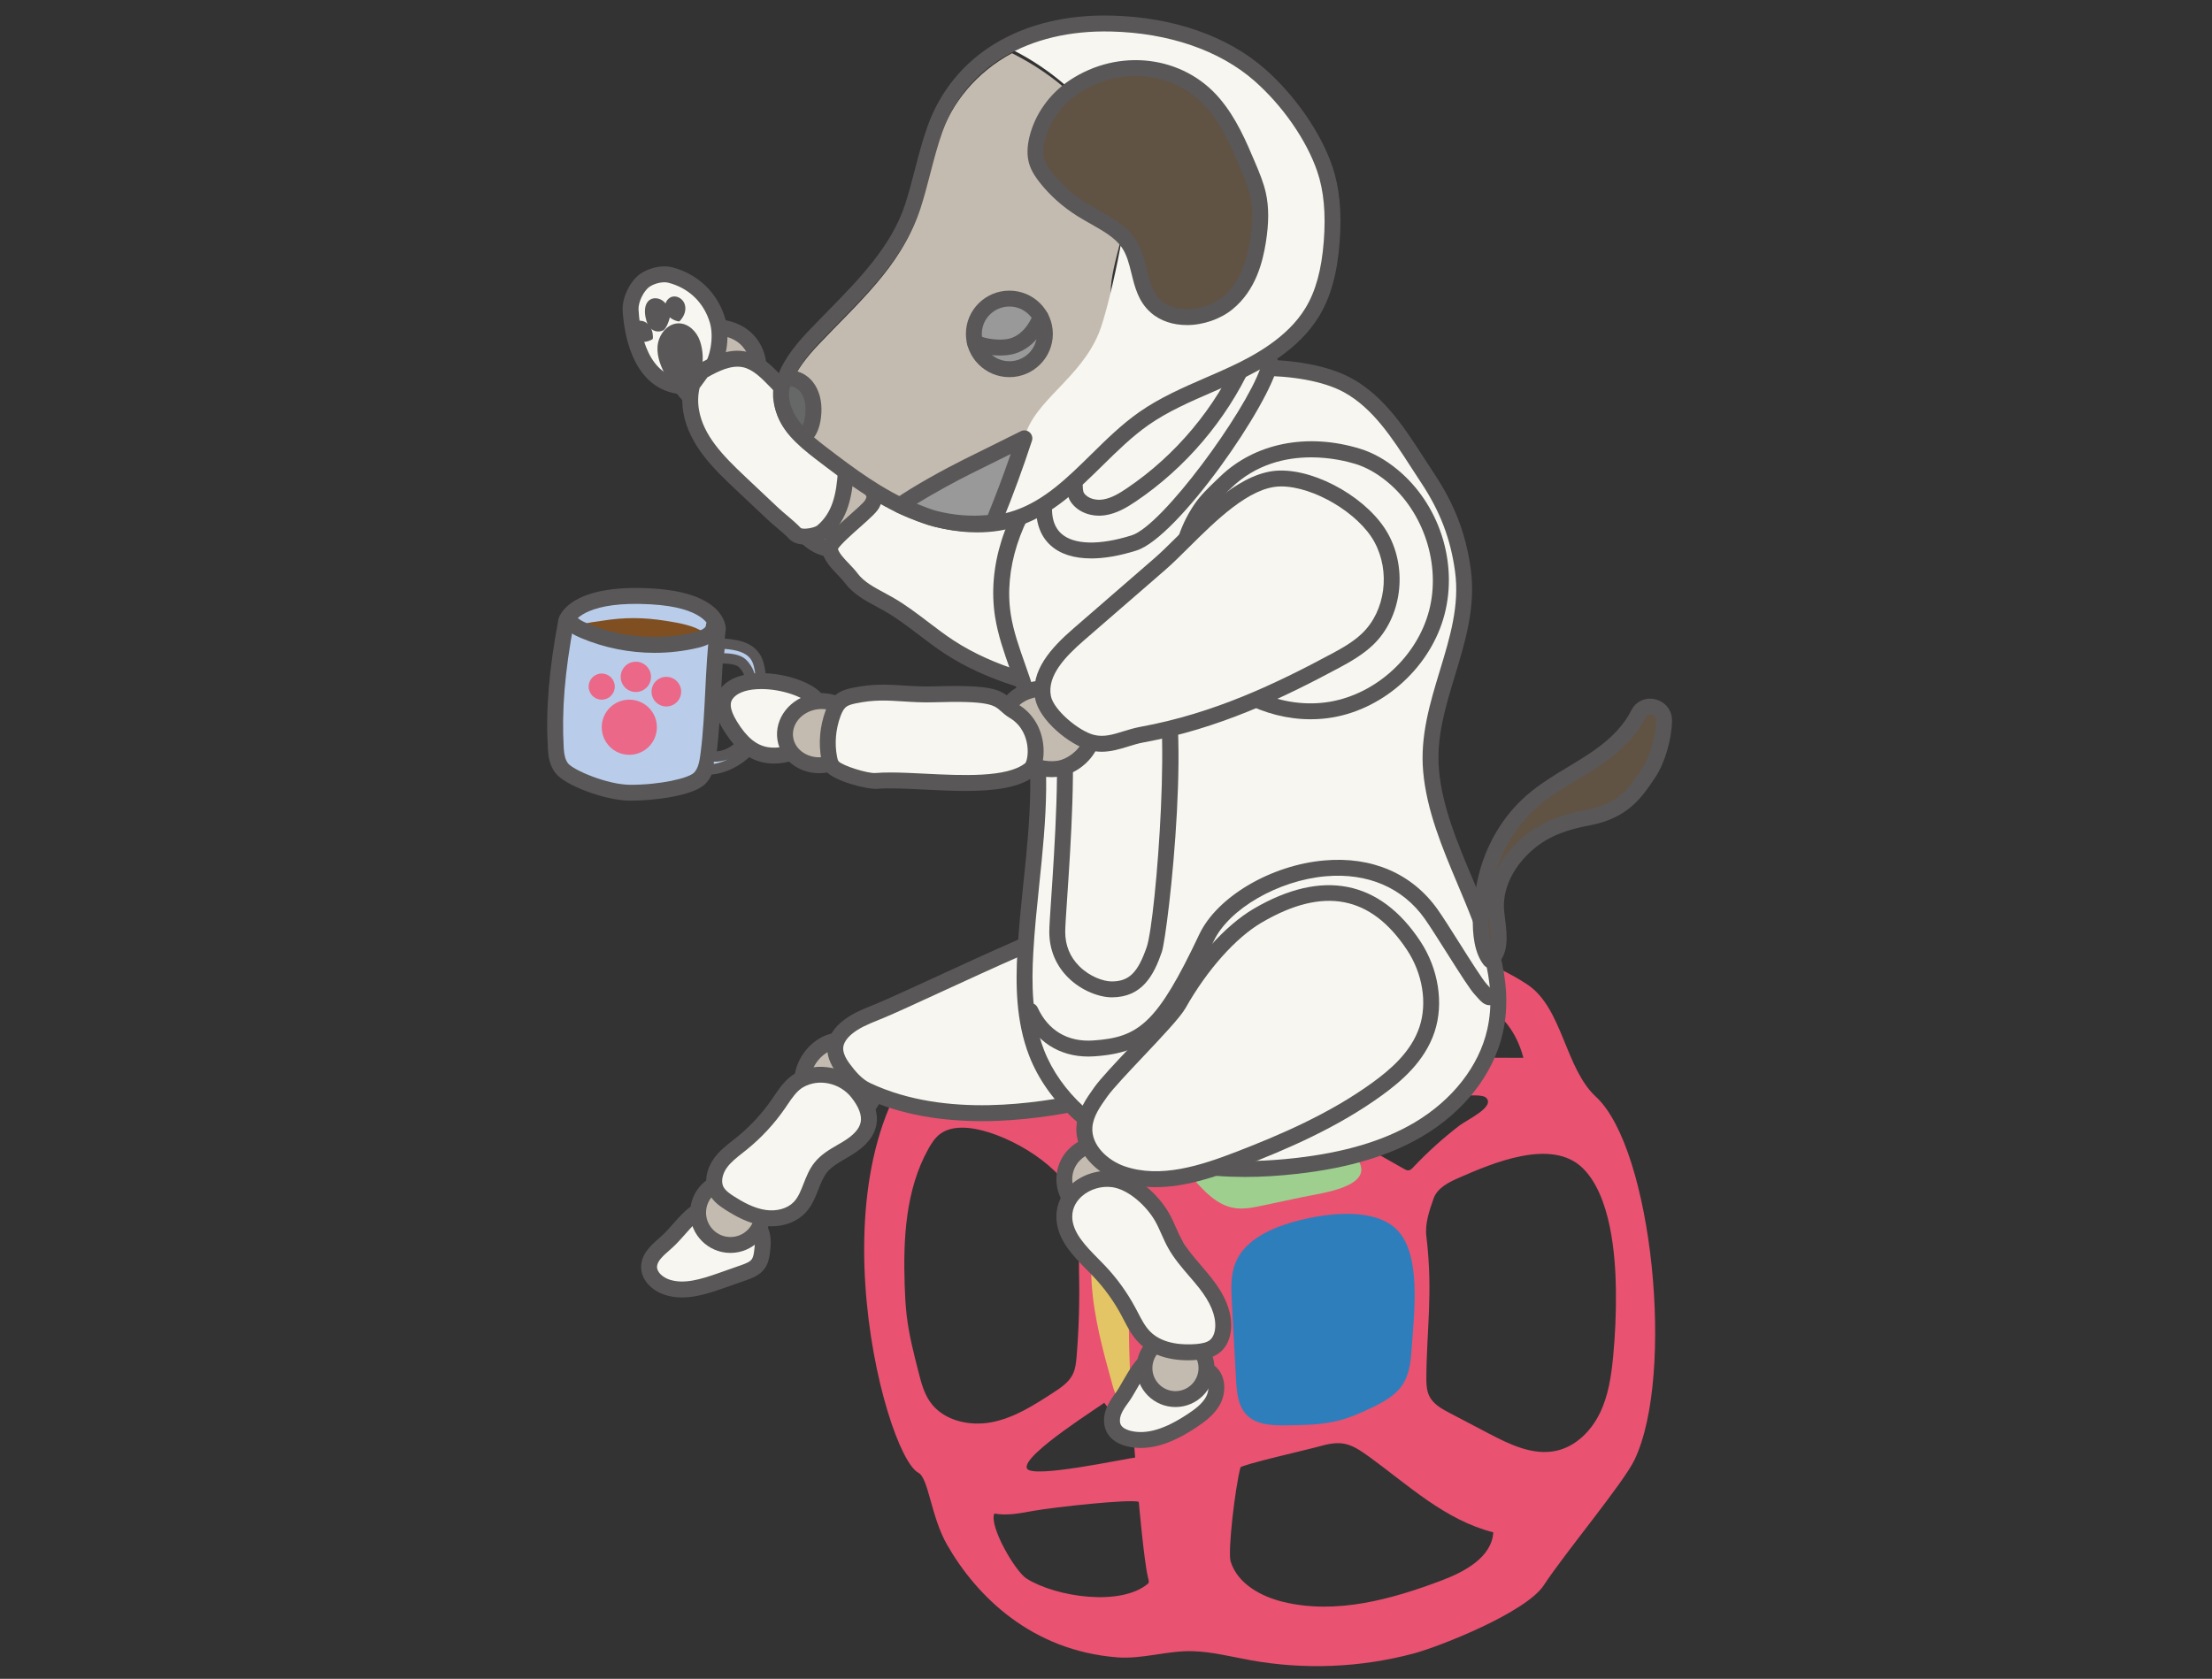 <svg width="137" height="104" fill="none" xmlns="http://www.w3.org/2000/svg"><rect width="100%" height="100%" fill="#333333" stroke="none"/><path d="M80.297 59.413C81.644 59.692 86.016 58.417 87.252 58.539C89.85 58.795 92.434 59.547 94.606 60.995C96.778 62.443 96.925 66.172 98.844 67.942C102.346 71.172 103.748 85.166 101.236 90.429C100.546 91.873 96.945 96.171 95.615 98.203C94.518 99.878 89.206 101.993 87.518 102.44C84.245 103.308 80.78 103.447 77.446 102.846C76.252 102.63 75.067 102.32 73.855 102.287C72.296 102.246 70.751 102.791 69.197 102.669C63.911 102.255 60.499 98.913 58.655 95.692C57.657 93.947 57.512 91.566 56.883 91.237C54.683 90.085 49.652 70.541 58.863 63.58C59.668 62.972 60.264 62.122 61.073 61.519C64.051 59.297 67.913 58.657 71.624 58.471C74.696 58.317 77.329 58.8 80.297 59.414V59.413ZM59.987 69.876C59.385 69.818 58.737 69.874 58.248 70.23C57.925 70.463 57.701 70.806 57.507 71.154C56.085 73.692 55.935 76.736 56.032 79.645C56.053 80.269 56.084 80.894 56.158 81.513C56.299 82.695 56.594 83.852 56.89 85.005C57.053 85.641 57.223 86.293 57.597 86.832C58.408 88 60.026 88.373 61.423 88.103C62.819 87.833 64.05 87.041 65.243 86.265C65.701 85.967 66.18 85.647 66.429 85.16C66.61 84.806 66.65 84.4 66.682 84.005C66.821 82.293 66.871 80.575 66.83 78.859C66.797 77.437 67.004 75.33 66.407 74.01C65.493 71.989 62.106 70.08 59.988 69.876H59.987ZM69.802 60.51C66.819 60.986 64.024 62.431 61.78 64.456C64.743 65.751 67.599 67.291 70.311 69.054C71.425 69.779 72.664 70.576 73.975 70.359C75.039 70.182 75.912 69.359 76.979 69.197C77.446 69.126 77.953 69.181 78.361 68.943C78.987 68.579 79.081 67.729 79.103 67.005C79.168 64.975 79.558 62.739 77.574 61.603C75.335 60.321 72.295 60.111 69.802 60.509V60.51ZM87.475 61.097C86.8 61.061 86.107 61.075 85.473 61.307C84.838 61.54 84.265 62.024 84.077 62.674C83.983 63 83.989 63.346 83.996 63.685C84.014 64.591 84.032 65.496 84.05 66.402C84.028 65.305 93.442 65.557 94.352 65.529C93.464 62.172 90.617 61.262 87.475 61.097ZM90.38 69.734C90.878 69.351 92.683 68.54 92.012 67.978C91.41 67.476 84.573 68.629 84.317 69.329C84.144 69.805 83.981 70.373 84.278 70.783C84.408 70.962 84.607 71.077 84.8 71.187C85.522 71.596 86.244 72.005 86.965 72.414C87.05 72.463 87.144 72.513 87.242 72.502C87.354 72.49 87.442 72.403 87.519 72.32C88.402 71.384 89.36 70.518 90.38 69.734ZM90.368 72.957C89.727 73.237 89.022 73.584 88.79 74.244C88.53 74.981 88.247 75.8 88.341 76.576C88.768 80.093 88.349 82.409 88.341 85.442C88.34 85.812 88.37 86.194 88.543 86.521C88.795 86.999 89.302 87.278 89.78 87.529C90.584 87.951 91.388 88.373 92.193 88.795C93.507 89.484 94.965 90.195 96.412 89.867C97.599 89.598 98.544 88.648 99.08 87.556C99.616 86.464 99.796 85.234 99.911 84.023C100.04 82.677 100.097 81.323 100.082 79.97C100.059 77.737 99.762 74.073 98.031 72.368C96.099 70.466 92.395 72.072 90.368 72.957H90.368ZM70.495 90.262C70.348 89.635 70.76 88.863 70.327 88.385C70.172 88.213 69.942 88.133 69.731 88.037C69.191 87.788 68.721 87.388 68.39 86.893C68.424 86.943 63.234 90.152 63.602 90.963C63.903 91.625 69.587 90.368 70.495 90.263V90.262ZM63.989 93.597C63.193 93.741 62.379 93.907 61.583 93.761C61.248 94.543 62.882 97.354 63.584 97.792C65.418 98.939 69.429 99.527 71.1 98.102C71.204 98.013 71.124 97.833 71.094 97.699C70.837 96.56 70.531 93.035 70.531 93.035C70.008 92.852 65.322 93.357 63.989 93.597ZM76.826 90.908C76.491 92.196 76.031 96.123 76.221 96.733C76.648 98.112 78.104 98.906 79.508 99.242C82.763 100.02 86.173 99.085 89.302 97.9C90.742 97.355 92.385 96.462 92.489 94.926C89.486 94.158 87.224 92.002 84.784 90.231C83.594 89.367 83.062 89.206 81.649 89.619C81.192 89.752 76.871 90.738 76.826 90.908Z" fill="#E95271"/><path d="M79.831 75.776C78.462 76.197 77.03 76.926 76.506 78.259C76.212 79.009 76.251 79.842 76.294 80.646C76.381 82.252 76.468 83.859 76.555 85.465C76.597 86.246 76.671 87.102 77.221 87.659C77.83 88.277 78.8 88.306 79.668 88.296C80.782 88.283 81.911 88.268 82.988 87.981C83.672 87.798 84.323 87.509 84.962 87.201C85.684 86.852 86.426 86.451 86.867 85.78C87.317 85.095 87.385 84.237 87.44 83.419C87.57 81.462 88.08 77.657 86.463 76.125C84.919 74.665 81.61 75.227 79.831 75.775L79.831 75.776Z" fill="#2E7EBC"/><path d="M68.745 74.471C68.58 74.465 68.406 74.468 68.266 74.554C68.069 74.677 67.998 74.924 67.948 75.152C67.633 76.569 67.52 78.03 67.611 79.479C67.746 81.624 68.323 83.714 68.898 85.786C68.978 86.075 69.063 86.372 69.248 86.609C69.427 86.838 69.686 86.989 69.946 87.121C70.891 87.6 71.932 87.887 72.988 87.959C73.135 87.97 73.288 87.974 73.424 87.918C73.702 87.803 73.82 87.48 73.899 87.19C75.121 82.735 75.246 74.725 68.745 74.471Z" fill="#E4C566"/><path d="M78.893 69.79C77.819 69.875 76.808 70.309 75.82 70.737C75.338 70.946 74.856 71.154 74.374 71.364C73.969 71.539 73.5 71.805 73.49 72.246C73.483 72.534 73.684 72.781 73.875 72.997C74.582 73.8 75.372 74.651 76.425 74.83C77.009 74.929 77.605 74.806 78.185 74.684C79.011 74.508 79.838 74.333 80.665 74.158C81.84 73.909 85.163 73.523 84.11 71.852C83.24 70.47 80.394 69.672 78.893 69.791V69.79Z" fill="#9ECF8F"/><path d="M69.929 77.937C69.819 82.973 70.03 88.016 70.558 93.025C70.773 95.057 71.118 97.248 72.576 98.68C72.809 98.909 73.105 99.126 73.43 99.089C74.142 99.008 74.166 97.986 73.997 97.289C71.924 88.722 72.132 79.614 74.597 71.151C73.054 70.671 70.925 69.953 70.349 71.894C69.819 73.679 69.969 76.095 69.928 77.936L69.929 77.937Z" fill="#E95271"/><path d="M40.353 36.944C35.613 36.669 35.076 38.42 35.076 38.42C34.486 41.578 34.287 43.948 34.424 46.38C34.447 46.805 34.528 47.248 34.788 47.586C35.237 48.169 37.548 49.104 39.026 49.108C40.763 49.113 42.822 48.745 43.346 48.203C43.729 47.807 43.817 47.22 43.886 46.673C44.203 44.174 44.145 41.458 44.462 38.959C44.462 38.959 44.462 37.182 40.353 36.944H40.353Z" fill="#B9CCE9"/><path d="M39.056 49.6H39.023C37.505 49.596 34.998 48.667 34.398 47.886C34.027 47.406 33.955 46.812 33.932 46.407C33.794 43.956 33.991 41.54 34.592 38.329C34.672 38.059 35.401 36.161 40.38 36.452C44.825 36.709 44.953 38.73 44.953 38.959C44.793 40.251 44.728 41.567 44.665 42.838C44.601 44.13 44.535 45.466 44.374 46.735C44.306 47.275 44.212 48.015 43.699 48.545C42.953 49.316 40.47 49.6 39.056 49.6ZM35.55 38.564C34.973 41.666 34.783 43.998 34.915 46.352C34.939 46.788 35.023 47.085 35.178 47.286C35.498 47.702 37.616 48.612 39.026 48.616C40.863 48.625 42.648 48.215 42.99 47.861C43.254 47.589 43.331 47.135 43.396 46.612C43.553 45.38 43.618 44.063 43.681 42.791C43.744 41.519 43.81 40.206 43.965 38.955C43.93 38.778 43.571 37.625 40.324 37.437C36.424 37.209 35.641 38.397 35.55 38.565V38.564Z" fill="#595757"/><path d="M41.254 38.463C42.089 38.594 42.952 38.737 43.656 39.205C43.726 39.252 43.803 39.317 43.797 39.401C43.79 39.512 43.655 39.56 43.545 39.58C42.187 39.822 40.8 39.907 39.422 39.837C38.583 39.794 37.274 39.634 36.516 39.203C35.47 38.609 36.503 38.581 37.269 38.458C38.69 38.231 39.849 38.24 41.254 38.462V38.463Z" fill="#7F4F21"/><path d="M38.976 46.758C39.919 46.758 40.683 45.994 40.683 45.05C40.683 44.107 39.919 43.343 38.976 43.343C38.032 43.343 37.268 44.107 37.268 45.05C37.268 45.994 38.032 46.758 38.976 46.758Z" fill="#EB6888"/><path d="M37.268 43.343C37.715 43.343 38.077 42.98 38.077 42.533C38.077 42.086 37.715 41.724 37.268 41.724C36.821 41.724 36.458 42.086 36.458 42.533C36.458 42.98 36.821 43.343 37.268 43.343Z" fill="#EB6888"/><path d="M39.38 42.868C39.899 42.868 40.319 42.449 40.319 41.93C40.319 41.412 39.899 40.992 39.38 40.992C38.862 40.992 38.443 41.412 38.443 41.93C38.443 42.449 38.862 42.868 39.38 42.868Z" fill="#EB6888"/><path d="M41.27 43.764C41.776 43.764 42.187 43.354 42.187 42.847C42.187 42.341 41.776 41.93 41.27 41.93C40.763 41.93 40.353 42.341 40.353 42.847C40.353 43.354 40.763 43.764 41.27 43.764Z" fill="#EB6888"/><path d="M43.89 47.668C45.127 47.668 46.671 46.609 47.046 45.43C47.421 44.251 47.276 42.977 47.101 41.753C47.048 41.38 46.987 40.993 46.779 40.679C46.332 40.006 45.403 39.9 44.596 39.861L44.497 40.793C44.497 40.793 45.579 40.716 45.966 41.077C46.353 41.438 46.538 41.98 46.544 42.51C46.55 42.952 46.437 44.778 46.336 45.239C46.105 46.292 44.948 47.046 43.892 46.834V47.668L43.89 47.668Z" fill="#B9CCE9"/><path d="M43.891 47.987C43.806 47.987 43.725 47.954 43.665 47.894C43.605 47.834 43.572 47.752 43.572 47.668V46.834C43.572 46.738 43.614 46.647 43.689 46.587C43.762 46.526 43.859 46.501 43.955 46.52C44.845 46.701 45.83 46.056 46.024 45.171C46.117 44.749 46.23 42.946 46.225 42.514C46.218 42.028 46.045 41.589 45.747 41.311C45.553 41.129 44.899 41.085 44.52 41.111C44.424 41.119 44.333 41.083 44.267 41.015C44.202 40.947 44.169 40.853 44.18 40.759L44.279 39.827C44.297 39.659 44.449 39.532 44.611 39.542C45.575 39.588 46.537 39.737 47.045 40.502C47.301 40.887 47.365 41.342 47.417 41.707C47.605 43.018 47.742 44.297 47.351 45.526C46.942 46.813 45.292 47.986 43.89 47.986L43.891 47.987ZM44.21 47.189V47.323C44.493 47.28 44.786 47.182 45.069 47.044C44.795 47.144 44.501 47.197 44.21 47.188V47.189ZM46.848 42.256C46.857 42.338 46.862 42.422 46.862 42.507C46.867 42.928 46.757 44.806 46.647 45.308C46.585 45.592 46.466 45.855 46.306 46.09C46.507 45.85 46.66 45.592 46.742 45.333C47.048 44.37 46.986 43.329 46.847 42.255L46.848 42.256ZM44.852 40.466C45.257 40.474 45.86 40.542 46.183 40.845C46.523 41.163 46.749 41.616 46.83 42.123C46.816 42.015 46.801 41.907 46.785 41.798C46.73 41.414 46.676 41.1 46.513 40.856C46.206 40.394 45.569 40.253 44.881 40.199L44.852 40.467V40.466Z" fill="#595757"/><path d="M40.546 40.442C38.977 40.442 37.408 40.128 35.96 39.513C35.559 39.342 35.151 39.129 34.885 38.734C34.733 38.508 34.792 38.202 35.018 38.05C35.243 37.898 35.549 37.958 35.702 38.184C35.825 38.367 36.084 38.495 36.346 38.607C38.444 39.499 40.821 39.698 43.038 39.163C43.423 39.07 43.716 38.895 43.719 38.757C43.725 38.486 43.96 38.259 44.221 38.274C44.493 38.279 44.709 38.504 44.704 38.776C44.692 39.413 44.169 39.903 43.269 40.12C42.377 40.335 41.461 40.442 40.547 40.442H40.546Z" fill="#595757"/><path d="M44.443 25.205C45.487 25.25 46.519 24.545 46.857 23.557C47.195 22.568 46.81 21.379 45.956 20.775C44.809 19.965 42.493 19.969 42.019 21.752C41.516 23.642 42.651 25.128 44.443 25.205Z" fill="#C4BBB0"/><path d="M44.54 25.7C44.5 25.7 44.461 25.7 44.422 25.698C43.402 25.654 42.538 25.217 41.987 24.468C41.418 23.695 41.261 22.686 41.543 21.625C41.755 20.829 42.303 20.234 43.088 19.95C44.083 19.59 45.379 19.765 46.241 20.374C47.28 21.108 47.735 22.513 47.324 23.717C46.925 24.882 45.768 25.7 44.541 25.7H44.54ZM44.464 24.714C45.287 24.751 46.122 24.184 46.39 23.398C46.658 22.612 46.35 21.658 45.672 21.178C45.077 20.757 44.11 20.628 43.423 20.877C42.937 21.053 42.624 21.39 42.494 21.879C42.291 22.645 42.392 23.358 42.78 23.885C43.15 24.389 43.748 24.683 44.464 24.714H44.464Z" fill="#595757"/><path d="M39.056 19.187C39.026 18.571 39.444 17.703 39.954 17.356C40.374 17.071 41.024 16.912 41.516 17.038C42.952 17.406 44.033 18.451 44.446 19.874C44.875 21.357 44.181 24.246 42.014 23.908C39.82 23.567 39.145 21 39.056 19.187H39.056Z" fill="#F7F6F0"/><path d="M42.358 24.429C42.221 24.429 42.081 24.417 41.938 24.395C39.021 23.941 38.618 20.313 38.564 19.211C38.525 18.421 39.034 17.385 39.677 16.949C40.151 16.627 40.943 16.381 41.638 16.561C43.234 16.97 44.46 18.157 44.918 19.737C45.236 20.836 45.026 22.586 44.124 23.61C43.649 24.15 43.044 24.428 42.358 24.428L42.358 24.429ZM41.149 17.487C40.848 17.487 40.484 17.592 40.23 17.764C39.87 18.008 39.526 18.715 39.547 19.163C39.592 20.076 39.907 23.082 42.089 23.422C42.613 23.503 43.039 23.353 43.385 22.959C44.034 22.223 44.212 20.84 43.972 20.011C43.607 18.751 42.667 17.841 41.394 17.514C41.32 17.496 41.237 17.486 41.149 17.486V17.487Z" fill="#595757"/><path d="M41.923 23.902C41.823 23.89 41.723 23.869 41.636 23.819C41.488 23.736 41.397 23.582 41.315 23.433C40.975 22.82 40.672 22.145 40.726 21.447C40.781 20.748 41.318 20.042 42.018 20.031C42.627 20.021 43.145 20.532 43.346 21.108C43.744 22.254 43.559 24.104 41.923 23.902Z" fill="#595757"/><path d="M41.094 20.452C40.888 20.567 40.62 20.561 40.419 20.436C40.152 20.271 40.037 19.945 39.979 19.637C39.906 19.256 39.925 18.79 40.247 18.574C40.511 18.396 40.891 18.476 41.123 18.694C41.355 18.912 41.46 19.235 41.496 19.551C41.511 19.677 41.299 20.336 41.093 20.452H41.094Z" fill="#595757"/><path d="M40.405 21.018C40.087 21.206 39.666 21.255 39.35 21.063C39.034 20.87 38.89 20.404 39.109 20.106C39.296 19.85 39.69 19.799 39.968 19.953C40.245 20.107 40.407 20.425 40.43 20.742C40.43 20.742 40.462 20.984 40.406 21.018H40.405Z" fill="#595757"/><path d="M42.038 19.913C41.674 19.848 41.322 19.612 41.207 19.261C41.093 18.91 41.286 18.462 41.646 18.378C41.955 18.305 42.287 18.522 42.398 18.82C42.509 19.118 42.425 19.464 42.236 19.72C42.236 19.72 42.103 19.924 42.039 19.913L42.038 19.913Z" fill="#595757"/><path d="M51.831 34.071C52.875 34.116 53.907 33.411 54.245 32.423C54.583 31.434 54.198 30.245 53.344 29.641C52.197 28.831 49.881 28.835 49.407 30.618C48.904 32.508 50.039 33.994 51.831 34.071Z" fill="#C4BBB0"/><path d="M51.929 34.566C51.889 34.566 51.849 34.565 51.81 34.563C50.79 34.519 49.925 34.082 49.375 33.333C48.806 32.56 48.649 31.551 48.931 30.491C49.143 29.695 49.691 29.1 50.476 28.816C51.469 28.455 52.766 28.63 53.628 29.239C54.666 29.973 55.121 31.379 54.711 32.581C54.313 33.747 53.155 34.565 51.928 34.565L51.929 34.566ZM51.853 33.579C52.668 33.611 53.511 33.05 53.78 32.263C54.048 31.478 53.739 30.523 53.061 30.044C52.466 29.623 51.501 29.493 50.812 29.742C50.326 29.919 50.014 30.255 49.884 30.744C49.68 31.51 49.781 32.223 50.169 32.751C50.539 33.254 51.137 33.548 51.853 33.579Z" fill="#595757"/><path d="M42.876 23.818C42.73 24.348 42.713 24.912 42.804 25.454C43.105 27.269 44.52 28.665 45.859 29.927C46.531 30.56 47.204 31.194 47.876 31.828C48.3 32.228 48.835 32.618 49.234 33.043C49.592 33.423 50.647 33.174 50.93 32.935C52.075 31.969 52.301 30.616 52.394 29.121C52.418 28.735 52.576 28.732 52.372 28.404C52.198 28.124 51.203 27.18 50.93 26.994C49.762 26.197 49.131 24.734 48.144 23.722C47.555 23.119 46.947 22.448 46.123 22.268C45.207 22.068 44.29 22.531 43.477 22.997L42.876 23.818H42.876Z" fill="#F7F6F0"/><path d="M49.85 33.732C49.479 33.732 49.117 33.638 48.876 33.381C48.659 33.15 48.383 32.917 48.116 32.692C47.917 32.523 47.718 32.356 47.539 32.187L45.521 30.286C44.314 29.149 42.661 27.591 42.319 25.535C42.214 24.907 42.242 24.268 42.402 23.688C42.418 23.631 42.444 23.576 42.479 23.527L43.081 22.707C43.122 22.651 43.173 22.606 43.233 22.571C44.111 22.067 45.14 21.549 46.229 21.787C47.145 21.987 47.805 22.667 48.387 23.267L48.497 23.38C48.92 23.813 49.277 24.317 49.621 24.804C50.116 25.503 50.582 26.162 51.208 26.589C51.501 26.789 52.562 27.778 52.791 28.146C52.998 28.48 52.995 28.698 52.922 28.962C52.904 29.023 52.892 29.071 52.886 29.153C52.798 30.571 52.592 32.178 51.248 33.313C51.012 33.513 50.418 33.733 49.851 33.733L49.85 33.732ZM43.329 24.034C43.227 24.454 43.213 24.916 43.289 25.373C43.556 26.972 44.763 28.22 46.197 29.569L48.214 31.47C48.381 31.626 48.566 31.782 48.752 31.939C49.04 32.182 49.338 32.434 49.594 32.706C49.742 32.819 50.428 32.704 50.613 32.559C51.557 31.762 51.806 30.641 51.903 29.091C51.914 28.906 51.949 28.779 51.973 28.697C51.967 28.686 51.961 28.677 51.954 28.665C51.825 28.458 50.887 27.562 50.653 27.402C49.88 26.875 49.34 26.111 48.817 25.372C48.48 24.896 48.162 24.445 47.791 24.067L47.68 23.953C47.171 23.429 46.645 22.887 46.018 22.75C45.302 22.595 44.51 22.979 43.813 23.374L43.329 24.034Z" fill="#595757"/><path d="M55.626 30.52C54.53 30.57 54.445 30.198 54.034 31.187C53.826 31.688 51.299 33.485 51.393 34.018C51.513 34.694 52.3 35.251 52.713 35.808C53.273 36.566 54.205 36.952 55.032 37.426C56.376 38.195 57.517 39.255 58.813 40.098C61.38 41.771 64.448 42.537 67.48 43.121C68.422 43.303 69.382 43.471 70.34 43.401C73.286 43.187 75.708 40.596 76.129 37.753C76.195 37.303 76.219 36.834 76.064 36.406C75.913 35.99 75.608 35.646 75.291 35.331C73.554 33.605 71.657 32.549 69.188 32.625C66.098 32.72 63.112 31.943 60.098 31.402C58.369 31.091 57.389 30.44 55.626 30.52H55.626Z" fill="#F7F6F0"/><path d="M69.882 43.911C69.046 43.911 68.222 43.767 67.385 43.605C64.365 43.023 61.203 42.245 58.542 40.511C57.973 40.141 57.431 39.727 56.907 39.328C56.197 38.788 55.526 38.278 54.786 37.853C54.625 37.761 54.46 37.673 54.295 37.584C53.575 37.196 52.831 36.796 52.316 36.101C52.201 35.946 52.042 35.779 51.873 35.603C51.471 35.184 51.015 34.707 50.907 34.103C50.814 33.574 51.322 33.062 52.593 31.936C52.976 31.598 53.499 31.134 53.585 30.982C53.954 30.093 54.259 29.957 54.981 30.012C55.139 30.023 55.34 30.038 55.603 30.027C56.8 29.971 57.65 30.228 58.552 30.499C59.054 30.651 59.574 30.806 60.184 30.916C60.83 31.032 61.474 31.158 62.119 31.285C64.418 31.738 66.794 32.211 69.173 32.132C71.55 32.057 73.608 32.964 75.639 34.981C75.991 35.331 76.341 35.726 76.527 36.238C76.731 36.802 76.683 37.382 76.616 37.825C76.146 41.007 73.405 43.672 70.376 43.891C70.212 43.904 70.048 43.909 69.884 43.909L69.882 43.911ZM51.896 34.008C51.986 34.298 52.289 34.615 52.584 34.921C52.766 35.112 52.955 35.309 53.108 35.515C53.491 36.033 54.108 36.364 54.761 36.716C54.934 36.809 55.106 36.901 55.275 36.998C56.072 37.454 56.8 38.009 57.503 38.544C58.014 38.932 58.541 39.335 59.08 39.686C61.598 41.326 64.649 42.074 67.57 42.637C68.504 42.818 69.413 42.975 70.302 42.91C72.889 42.722 75.234 40.425 75.64 37.681C75.712 37.194 75.7 36.853 75.598 36.574C75.478 36.244 75.212 35.949 74.941 35.68C73.091 33.842 71.319 33.043 69.201 33.117C66.716 33.193 64.281 32.715 61.927 32.252C61.288 32.126 60.65 32.001 60.009 31.886C59.342 31.767 58.795 31.602 58.267 31.444C57.412 31.187 56.672 30.962 55.647 31.012C55.334 31.025 55.095 31.009 54.907 30.995C54.814 30.988 54.696 30.979 54.66 30.985C54.678 30.985 54.617 31.064 54.488 31.375C54.363 31.675 53.976 32.026 53.246 32.673C52.824 33.047 52.059 33.725 51.895 34.007L51.896 34.008Z" fill="#595757"/><path d="M49.71 67.332C49.844 68.087 50.372 68.784 51.098 69.027C51.307 69.097 51.526 69.13 51.745 69.158C52.136 69.209 52.543 69.246 52.917 69.124C53.152 69.047 53.365 68.911 53.548 68.746C54.818 67.606 54.309 65.469 52.893 64.691C51.269 63.799 49.42 65.698 49.71 67.332Z" fill="#C4BBB0"/><path d="M52.339 69.698C52.11 69.698 51.887 69.674 51.681 69.647C51.442 69.616 51.19 69.578 50.941 69.495C50.071 69.203 49.397 68.388 49.224 67.419C49.039 66.371 49.574 65.161 50.526 64.478C51.353 63.885 52.302 63.806 53.13 64.26C54.007 64.742 54.627 65.683 54.746 66.717C54.853 67.648 54.536 68.521 53.877 69.113C53.625 69.339 53.353 69.5 53.069 69.592C52.826 69.672 52.579 69.698 52.339 69.698ZM50.194 67.246C50.303 67.857 50.728 68.385 51.254 68.561C51.42 68.616 51.611 68.644 51.808 68.67C52.138 68.713 52.484 68.747 52.764 68.656C52.918 68.606 53.071 68.513 53.219 68.381C53.792 67.865 53.808 67.189 53.767 66.83C53.684 66.108 53.258 65.454 52.656 65.124C51.996 64.761 51.398 65.065 51.1 65.28C50.455 65.742 50.074 66.57 50.194 67.247V67.246Z" fill="#595757"/><path d="M54.561 62.592C53.805 62.907 53.009 63.182 52.391 63.72C52.063 64.007 51.786 64.384 51.737 64.817C51.682 65.311 51.931 65.789 52.227 66.189C52.622 66.722 53.076 67.253 53.676 67.536C58.65 69.886 64.752 68.7 66.876 68.301C68.214 68.05 71.723 67.367 72.909 65.498C73.953 63.853 73.746 61.45 72.848 59.953C71.385 57.516 69.01 56.67 66.945 57.216C64.74 57.8 56.696 61.703 54.561 62.592V62.592Z" fill="#F7F6F0"/><path d="M60.811 69.452C58.473 69.452 55.856 69.111 53.466 67.983C52.758 67.649 52.242 67.037 51.832 66.483C51.377 65.871 51.187 65.309 51.248 64.763C51.304 64.257 51.587 63.768 52.068 63.35C52.659 62.834 53.365 62.547 54.049 62.27L54.371 62.138C55.042 61.859 56.325 61.268 57.81 60.586C61.136 59.055 65.274 57.15 66.819 56.742C69.271 56.093 71.802 57.254 73.27 59.702C74.189 61.233 74.52 63.879 73.324 65.764C72.142 67.627 69.13 68.381 66.966 68.786L66.892 68.801C65.685 69.027 63.422 69.453 60.811 69.453V69.452ZM54.75 63.047L54.419 63.182C53.782 63.441 53.182 63.684 52.715 64.091C52.428 64.341 52.255 64.619 52.227 64.871C52.196 65.155 52.328 65.499 52.623 65.896C52.961 66.352 53.376 66.851 53.887 67.091C58.659 69.345 64.508 68.246 66.711 67.832L66.786 67.818C67.928 67.603 71.404 66.953 72.494 65.235C73.478 63.684 73.193 61.487 72.426 60.207C71.189 58.146 69.088 57.157 67.072 57.693C65.609 58.08 61.34 60.045 58.222 61.479C56.729 62.167 55.439 62.76 54.751 63.047L54.75 63.047Z" fill="#595757"/><path d="M42.759 75.398C42.25 75.867 41.842 76.436 41.333 76.904C40.839 77.358 40.199 77.817 40.2 78.487C40.2 79.067 40.718 79.53 41.264 79.722C42.356 80.107 43.553 79.721 44.645 79.337C45.114 79.173 45.581 79.008 46.05 78.844C46.39 78.724 46.752 78.588 46.961 78.295C47.122 78.068 47.167 77.782 47.202 77.505C47.239 77.2 47.269 76.889 47.212 76.586C47.103 76.007 46.686 75.523 46.192 75.201C45.006 74.43 43.829 74.413 42.759 75.397V75.398Z" fill="#F7F6F0"/><path d="M42.243 80.376C41.859 80.376 41.479 80.32 41.101 80.187C40.408 79.943 39.708 79.323 39.708 78.489C39.706 77.687 40.312 77.153 40.798 76.723L41 76.543C41.237 76.326 41.452 76.081 41.679 75.823C41.913 75.559 42.154 75.286 42.426 75.036C43.622 73.934 45.018 73.851 46.461 74.79C47.133 75.229 47.573 75.835 47.696 76.497C47.768 76.873 47.731 77.247 47.691 77.566C47.651 77.89 47.59 78.262 47.362 78.581C47.055 79.013 46.549 79.191 46.214 79.308L44.81 79.802C43.941 80.107 43.085 80.376 42.243 80.376H42.243ZM43.093 75.76C42.858 75.976 42.644 76.219 42.418 76.475C42.183 76.741 41.941 77.015 41.666 77.268L41.45 77.461C41.06 77.805 40.692 78.131 40.693 78.486C40.693 78.822 41.064 79.129 41.429 79.258C42.333 79.575 43.389 79.258 44.483 78.873L45.887 78.379C46.187 78.274 46.444 78.173 46.561 78.009C46.655 77.878 46.689 77.659 46.715 77.447C46.746 77.187 46.774 76.915 46.729 76.678C46.656 76.288 46.362 75.9 45.924 75.615C44.871 74.928 43.945 74.977 43.094 75.76H43.093Z" fill="#595757"/><path d="M45.24 77.124C46.347 77.124 47.244 76.226 47.244 75.12C47.244 74.013 46.347 73.115 45.24 73.115C44.133 73.115 43.236 74.013 43.236 75.12C43.236 76.226 44.133 77.124 45.24 77.124Z" fill="#C4BBB0"/><path d="M45.24 77.615C43.864 77.615 42.744 76.495 42.744 75.12C42.744 73.743 43.864 72.624 45.24 72.624C46.616 72.624 47.737 73.743 47.737 75.12C47.737 76.495 46.617 77.615 45.24 77.615ZM45.24 73.608C44.407 73.608 43.729 74.286 43.729 75.12C43.729 75.953 44.407 76.631 45.24 76.631C46.074 76.631 46.752 75.953 46.752 75.12C46.752 74.286 46.074 73.608 45.24 73.608Z" fill="#595757"/><path d="M49.493 66.927C48.931 67.252 48.584 67.84 48.216 68.374C47.58 69.296 46.812 70.126 45.941 70.832C45.474 71.211 44.969 71.562 44.617 72.05C44.266 72.539 44.093 73.212 44.368 73.747C44.545 74.092 44.876 74.326 45.203 74.535C45.865 74.957 46.578 75.332 47.356 75.443C48.133 75.555 48.987 75.364 49.526 74.794C50.167 74.115 50.247 73.063 50.828 72.331C51.254 71.795 51.898 71.493 52.482 71.136C53.067 70.779 53.648 70.296 53.786 69.626C53.929 68.933 53.557 68.238 53.119 67.683C52.29 66.63 50.709 66.222 49.493 66.927V66.927Z" fill="#F7F6F0"/><path d="M47.789 75.966C47.623 75.966 47.456 75.954 47.287 75.93C46.361 75.797 45.546 75.336 44.939 74.949C44.575 74.716 44.167 74.43 43.931 73.971C43.53 73.191 43.816 72.318 44.218 71.761C44.547 71.305 44.971 70.971 45.38 70.647L45.632 70.448C46.466 69.772 47.2 68.979 47.81 68.094L47.948 67.891C48.281 67.398 48.658 66.841 49.245 66.5C50.619 65.703 52.491 66.089 53.506 67.377C54.161 68.209 54.418 68.999 54.268 69.725C54.125 70.416 53.625 71.016 52.738 71.555C52.621 71.627 52.5 71.697 52.38 71.768C51.925 72.03 51.497 72.279 51.213 72.637C50.986 72.922 50.842 73.291 50.689 73.681C50.492 74.183 50.289 74.702 49.883 75.132C49.374 75.669 48.615 75.967 47.788 75.967L47.789 75.966ZM49.741 67.352C49.348 67.58 49.065 67.999 48.764 68.443L48.621 68.654C47.958 69.616 47.161 70.478 46.252 71.214L45.991 71.422C45.618 71.716 45.265 71.994 45.017 72.338C44.779 72.668 44.622 73.162 44.806 73.521C44.931 73.762 45.213 73.956 45.469 74.119C45.992 74.452 46.687 74.849 47.426 74.955C48.117 75.055 48.783 74.862 49.168 74.454C49.443 74.164 49.603 73.755 49.772 73.322C49.945 72.881 50.123 72.426 50.442 72.025C50.842 71.521 51.373 71.212 51.886 70.915C52.001 70.849 52.114 70.783 52.227 70.715C52.867 70.325 53.219 69.935 53.304 69.526C53.392 69.098 53.2 68.581 52.733 67.987C52.015 67.076 50.701 66.796 49.741 67.353V67.352Z" fill="#595757"/><path d="M72.635 23.727C69.759 25.113 66.978 26.842 64.926 29.288C62.874 31.734 61.621 34.988 62.118 38.142C62.388 39.855 63.146 41.447 63.621 43.115C65.076 48.229 63.801 53.662 63.506 58.971C63.389 61.083 63.439 63.257 64.204 65.23C65.345 68.169 68.006 70.351 70.969 71.428C73.932 72.505 77.177 72.581 80.31 72.225C82.938 71.926 85.579 71.312 87.855 69.965C90.131 68.617 92.018 66.457 92.597 63.877C93.826 58.404 89.133 53.339 88.636 47.752C88.251 43.424 91.193 39.64 90.608 35.333C90.315 33.184 89.615 31.411 88.414 29.606C87.046 27.548 85.714 25.094 83.473 23.865C80.748 22.369 75.164 22.509 72.636 23.728L72.635 23.727Z" fill="#F7F6F0"/><path d="M77.104 72.909C74.753 72.909 72.672 72.572 70.8 71.891C67.49 70.688 64.853 68.264 63.744 65.408C62.904 63.243 62.904 60.925 63.014 58.943C63.092 57.531 63.242 56.09 63.386 54.698C63.783 50.875 64.192 46.922 63.147 43.25C62.976 42.65 62.762 42.043 62.554 41.456C62.187 40.418 61.809 39.346 61.631 38.22C61.144 35.133 62.208 31.763 64.548 28.973C66.368 26.803 68.87 24.996 72.421 23.284C75.061 22.012 80.788 21.83 83.709 23.433C85.728 24.541 86.996 26.508 88.222 28.41C88.424 28.723 88.623 29.032 88.823 29.333C90.096 31.247 90.796 33.078 91.094 35.267C91.409 37.585 90.753 39.748 90.117 41.842C89.515 43.824 88.946 45.698 89.125 47.709C89.327 49.98 90.273 52.225 91.187 54.396C92.484 57.474 93.824 60.657 93.077 63.985C92.507 66.521 90.695 68.855 88.105 70.388C86.072 71.592 83.54 72.353 80.364 72.714C79.222 72.844 78.137 72.909 77.104 72.909ZM77.988 23.279C76 23.279 74.034 23.6 72.848 24.171C69.428 25.82 67.031 27.546 65.303 29.605C63.178 32.139 62.168 35.302 62.604 38.065C62.767 39.102 63.115 40.086 63.483 41.127C63.696 41.729 63.915 42.351 64.095 42.98C65.192 46.836 64.772 50.884 64.366 54.799C64.223 56.181 64.074 57.608 63.997 58.998C63.892 60.875 63.89 63.061 64.663 65.051C65.67 67.647 68.09 69.858 71.136 70.966C73.686 71.892 76.665 72.144 80.253 71.736C83.288 71.39 85.692 70.672 87.603 69.541C89.96 68.145 91.604 66.041 92.115 63.768C92.793 60.749 91.572 57.849 90.278 54.778C89.335 52.537 88.359 50.22 88.144 47.795C87.947 45.594 88.571 43.54 89.174 41.555C89.807 39.472 90.404 37.504 90.118 35.4C89.841 33.365 89.189 31.663 88.002 29.878C87.8 29.574 87.597 29.26 87.393 28.943C86.234 27.144 85.035 25.284 83.234 24.296C81.957 23.595 79.961 23.279 77.987 23.279H77.988Z" fill="#595757"/><path d="M67.402 65.45C65.598 65.45 64.141 64.51 63.37 62.832C63.257 62.585 63.365 62.292 63.612 62.178C63.859 62.065 64.152 62.173 64.266 62.42C64.916 63.837 66.132 64.56 67.696 64.456C70.519 64.266 71.657 63.426 74.278 57.881C75.374 55.561 78.705 53.591 82.026 53.302C84.983 53.041 87.473 54.125 89.044 56.345C89.371 56.807 89.873 57.602 90.404 58.443C91.041 59.451 91.834 60.705 92.069 60.951C92.154 61.04 92.224 61.119 92.283 61.187C92.307 61.215 92.328 61.241 92.348 61.263C92.386 61.248 92.439 61.224 92.514 61.189C92.759 61.071 93.054 61.175 93.171 61.421C93.289 61.666 93.185 61.96 92.939 62.078C92.219 62.422 91.938 62.288 91.542 61.836C91.491 61.777 91.431 61.709 91.357 61.631C91.074 61.335 90.494 60.428 89.572 58.969C89.071 58.176 88.552 57.355 88.24 56.914C86.88 54.991 84.706 54.056 82.112 54.282C79.162 54.54 76.111 56.305 75.169 58.301C72.534 63.876 71.15 65.211 67.763 65.438C67.642 65.447 67.521 65.451 67.403 65.451L67.402 65.45Z" fill="#595757"/><path d="M68.862 61.783C68.125 61.783 67.005 61.404 66.152 60.555C65.391 59.798 64.988 58.819 64.988 57.725C64.988 57.402 65.039 56.648 65.109 55.606C65.313 52.565 65.694 46.903 65.283 44.313C65.215 43.885 65.459 42.619 65.672 42.291C66.33 41.281 67.831 40.178 69.425 40.024C70.448 39.928 71.349 40.238 72.021 40.931C74.039 43.015 72.344 57.856 71.954 58.984C71.453 60.433 70.733 61.775 68.871 61.783H68.861L68.862 61.783ZM66.505 42.819C66.408 43.022 66.227 43.939 66.256 44.159C66.684 46.858 66.314 52.376 66.092 55.672C66.025 56.657 65.974 57.435 65.974 57.725C65.974 58.563 66.268 59.28 66.847 59.857C67.497 60.504 68.344 60.798 68.86 60.798H68.866C69.929 60.792 70.474 60.254 71.024 58.661C71.597 57.002 72.698 43.045 71.314 41.616C70.851 41.139 70.251 40.932 69.521 41.003C68.255 41.126 67.025 42.028 66.505 42.818V42.819Z" fill="#595757"/><path d="M81.178 44.557C78.319 44.557 75.459 43.08 73.894 40.689C72.068 37.9 72.092 34.027 73.953 31.273C74.34 30.699 74.83 30.23 75.303 29.777L75.546 29.544C77.708 27.445 80.958 26.792 84.237 27.799C85.026 28.042 85.802 28.473 86.542 29.083C89.13 31.214 90.306 34.817 89.47 38.052C88.641 41.257 85.79 43.885 82.537 44.442C82.088 44.52 81.633 44.556 81.178 44.556V44.557ZM81.199 28.332C79.66 28.332 77.794 28.733 76.231 30.25L75.984 30.488C75.528 30.925 75.097 31.337 74.769 31.824C73.124 34.259 73.102 37.682 74.718 40.15C76.324 42.602 79.471 43.967 82.371 43.471C85.255 42.977 87.782 40.648 88.516 37.805C89.247 34.979 88.179 31.705 85.916 29.843C85.275 29.315 84.613 28.944 83.948 28.74C83.459 28.59 82.435 28.331 81.199 28.331V28.332Z" fill="#595757"/><path d="M66.728 30.817C67.078 31.333 67.775 31.523 68.391 31.427C69.007 31.331 69.558 31 70.075 30.652C73.189 28.551 75.692 25.555 77.203 22.116C77.692 22.227 78.181 22.339 78.67 22.45C78.222 24.78 72.57 32.895 70.24 33.632C66.591 34.785 64.039 33.859 64.799 30.385C64.911 29.874 65.436 28.772 66.136 28.998C66.808 29.216 66.372 30.291 66.728 30.817V30.817Z" fill="#F7F6F0"/><path d="M67.58 34.593C66.514 34.593 65.653 34.32 65.059 33.777C64.486 33.254 63.893 32.223 64.318 30.28C64.422 29.803 64.79 28.97 65.379 28.633C65.668 28.467 65.982 28.432 66.287 28.529C67.008 28.763 67.033 29.483 67.05 29.96C67.058 30.174 67.067 30.44 67.136 30.541C67.383 30.906 67.908 31.006 68.315 30.941C68.855 30.857 69.364 30.537 69.799 30.243C72.818 28.207 75.287 25.251 76.752 21.918C76.848 21.702 77.082 21.584 77.313 21.636L78.78 21.971C79.038 22.03 79.204 22.284 79.154 22.544C78.683 24.999 72.958 33.29 70.389 34.102C69.349 34.43 68.404 34.594 67.58 34.594V34.593ZM65.949 29.461C65.928 29.461 65.904 29.467 65.87 29.487C65.608 29.637 65.35 30.172 65.281 30.49C65.02 31.682 65.169 32.542 65.724 33.049C66.496 33.754 68.088 33.794 70.092 33.162C71.992 32.562 77.098 25.561 78.058 22.816L77.487 22.686C75.931 26.035 73.409 28.997 70.35 31.06C69.789 31.439 69.171 31.805 68.467 31.914C67.592 32.05 66.75 31.727 66.32 31.093C66.093 30.757 66.079 30.352 66.066 29.994C66.06 29.833 66.05 29.533 65.997 29.471C65.981 29.465 65.966 29.461 65.948 29.461H65.949Z" fill="#595757"/><path d="M62.17 44.632C62.084 45.508 62.414 46.42 63.129 46.968C63.801 47.484 64.721 47.752 65.584 47.615C66.841 47.414 68.703 45.67 67.119 43.482C66.261 42.299 62.421 42.081 62.17 44.632Z" fill="#C4BBB0"/><path d="M65.126 48.142C64.317 48.142 63.488 47.865 62.829 47.358C62.014 46.732 61.574 45.669 61.68 44.583C61.792 43.444 62.54 42.606 63.733 42.283C65.148 41.899 66.883 42.316 67.518 43.192C68.433 44.456 68.292 45.524 68.012 46.199C67.546 47.323 66.467 47.972 65.662 48.101C65.486 48.129 65.306 48.142 65.126 48.142ZM62.66 44.68C62.587 45.429 62.882 46.157 63.429 46.576C64.016 47.027 64.813 47.236 65.507 47.127C66.054 47.04 66.799 46.552 67.103 45.82C67.37 45.178 67.241 44.487 66.721 43.77C66.372 43.287 65.075 42.939 63.991 43.233C63.434 43.384 62.752 43.757 62.661 44.679L62.66 44.68Z" fill="#595757"/><path d="M71.845 34.933C70.164 36.392 68.482 37.851 66.801 39.311C65.612 40.342 64.307 41.681 64.602 43.209C64.812 44.298 66.547 45.733 67.637 46.004C68.728 46.276 69.628 45.709 70.736 45.507C75.08 44.715 78.838 43.011 82.722 40.926C83.432 40.545 84.138 40.138 84.715 39.58C86.351 38 86.635 35.313 85.553 33.335C84.501 31.41 81.53 29.592 79.253 29.643C76.56 29.703 73.71 33.314 71.845 34.932V34.933Z" fill="#F7F6F0"/><path d="M68.233 46.569C68.004 46.569 67.766 46.543 67.518 46.482C66.228 46.16 64.368 44.599 64.119 43.302C63.781 41.554 65.122 40.115 66.478 38.938L71.523 34.561C71.939 34.199 72.42 33.722 72.929 33.217C74.731 31.428 76.973 29.201 79.243 29.15C81.627 29.095 84.807 30.94 85.986 33.098C87.197 35.313 86.798 38.252 85.058 39.934C84.42 40.55 83.638 40.993 82.956 41.36C79.413 43.262 75.493 45.14 70.826 45.991C70.497 46.051 70.172 46.151 69.859 46.248C69.343 46.407 68.813 46.569 68.234 46.569H68.233ZM79.346 30.134C79.319 30.134 79.292 30.134 79.266 30.135C77.388 30.177 75.3 32.25 73.623 33.916C73.102 34.433 72.611 34.921 72.169 35.304L67.124 39.681C65.981 40.674 64.844 41.859 65.086 43.115C65.253 43.983 66.82 45.293 67.757 45.525C68.362 45.678 68.92 45.505 69.568 45.306C69.908 45.201 70.261 45.092 70.648 45.022C75.181 44.195 79.017 42.356 82.489 40.492C83.142 40.141 83.826 39.754 84.373 39.225C85.805 37.841 86.127 35.409 85.122 33.569C84.144 31.782 81.361 30.133 79.346 30.133V30.134Z" fill="#595757"/><path d="M44.973 43.007C44.542 43.614 44.856 44.355 45.222 44.952C45.722 45.768 46.421 46.613 47.516 46.778C49.671 47.102 51.949 44.844 50.515 43.289C49.552 42.245 45.982 41.588 44.972 43.007H44.973Z" fill="#F7F6F0"/><path d="M47.94 47.302C47.774 47.302 47.607 47.29 47.443 47.265C46.08 47.061 45.283 45.995 44.802 45.21C44.574 44.836 43.877 43.699 44.572 42.722C44.996 42.125 45.766 41.776 46.797 41.71C48.328 41.614 50.157 42.171 50.879 42.955C51.531 43.661 51.639 44.567 51.178 45.438C50.584 46.556 49.254 47.301 47.941 47.301L47.94 47.302ZM47.154 42.685C47.055 42.685 46.957 42.688 46.859 42.694C46.144 42.739 45.617 42.952 45.375 43.293C45.239 43.485 45.118 43.839 45.642 44.695C46.251 45.687 46.852 46.18 47.59 46.291C48.747 46.464 49.9 45.744 50.307 44.977C50.573 44.476 50.521 44.021 50.155 43.623C49.721 43.153 48.395 42.685 47.154 42.685H47.154Z" fill="#595757"/><path d="M51.129 47.375C52.33 47.182 53.163 46.15 52.99 45.069C52.817 43.988 51.702 43.268 50.501 43.461C49.299 43.653 48.466 44.686 48.639 45.767C48.813 46.848 49.927 47.568 51.129 47.375Z" fill="#C4BBB0"/><path d="M50.737 47.899C50.198 47.899 49.676 47.749 49.231 47.462C48.643 47.082 48.26 46.507 48.153 45.845C47.937 44.498 48.955 43.209 50.422 42.974C51.891 42.74 53.26 43.644 53.476 44.99C53.692 46.337 52.674 47.626 51.206 47.861C51.05 47.886 50.892 47.899 50.736 47.899H50.737ZM50.889 43.922C50.787 43.922 50.683 43.93 50.578 43.947C49.647 44.097 48.996 44.878 49.126 45.689C49.187 46.072 49.414 46.408 49.766 46.635C50.134 46.873 50.59 46.963 51.05 46.889C51.981 46.74 52.634 45.958 52.504 45.148C52.389 44.428 51.695 43.922 50.889 43.922Z" fill="#595757"/><path d="M52.895 43.092C52.647 43.144 52.393 43.208 52.185 43.342C51.875 43.542 51.713 43.869 51.597 44.186C51.266 45.084 51.182 46.041 51.353 46.952C51.388 47.137 51.435 47.325 51.557 47.476C51.886 47.886 53.683 48.422 54.273 48.376C56.872 48.17 61.97 49.16 63.817 47.651C64.301 47.254 64.446 45.051 62.814 44.066C61.75 43.423 62.412 42.868 57.86 43.011C55.946 43.072 54.796 42.689 52.894 43.092H52.895Z" fill="#F7F6F0"/><path d="M59.804 48.998C58.962 48.998 58.093 48.955 57.261 48.913C56.148 48.857 55.097 48.804 54.313 48.866C53.676 48.907 51.652 48.38 51.173 47.784C50.985 47.548 50.913 47.277 50.87 47.042C50.682 46.045 50.774 44.998 51.135 44.015C51.266 43.66 51.474 43.215 51.919 42.928C52.203 42.745 52.519 42.668 52.793 42.61C54.055 42.342 55 42.403 56.001 42.466C56.571 42.503 57.161 42.542 57.846 42.519C61.454 42.405 61.968 42.711 62.631 43.305C62.761 43.421 62.882 43.531 63.07 43.644C63.98 44.193 64.548 45.156 64.628 46.285C64.672 46.897 64.564 47.677 64.13 48.032C63.176 48.811 61.549 48.998 59.805 48.998H59.804ZM55.142 47.853C55.802 47.853 56.542 47.891 57.31 47.929C59.572 48.042 62.386 48.184 63.506 47.269C63.572 47.195 63.712 46.758 63.623 46.156C63.562 45.735 63.341 44.959 62.56 44.487C62.292 44.326 62.115 44.166 61.972 44.038C61.573 43.681 61.259 43.395 57.877 43.504C57.145 43.527 56.53 43.488 55.938 43.45C54.966 43.388 54.128 43.334 52.998 43.574C52.809 43.614 52.597 43.664 52.454 43.757C52.295 43.859 52.177 44.038 52.059 44.356C51.76 45.171 51.682 46.038 51.838 46.86C51.86 46.981 51.889 47.102 51.941 47.167C52.185 47.431 53.757 47.934 54.235 47.885C54.514 47.863 54.819 47.854 55.142 47.854V47.853Z" fill="#595757"/><path d="M68.079 75.211C69.273 75.211 70.241 74.243 70.241 73.049C70.241 71.855 69.273 70.887 68.079 70.887C66.885 70.887 65.917 71.855 65.917 73.049C65.917 74.243 66.885 75.211 68.079 75.211Z" fill="#C4BBB0"/><path d="M68.079 75.704C66.615 75.704 65.425 74.513 65.425 73.05C65.425 71.586 66.615 70.395 68.079 70.395C69.542 70.395 70.734 71.585 70.734 73.05C70.734 74.514 69.543 75.704 68.079 75.704ZM68.079 71.38C67.159 71.38 66.409 72.129 66.409 73.05C66.409 73.97 67.159 74.719 68.079 74.719C68.999 74.719 69.748 73.969 69.748 73.05C69.748 72.13 68.999 71.38 68.079 71.38Z" fill="#595757"/><path d="M77.9 56.72C75.951 57.862 74.153 60.158 72.997 62.204C72.453 63.167 68.983 66.513 68.174 67.647C67.707 68.301 67.212 69.003 67.162 69.826C67.079 71.197 68.272 72.29 69.481 72.71C71.85 73.535 74.417 72.71 76.76 71.805C79.732 70.656 82.684 69.356 85.304 67.454C86.597 66.516 87.856 65.356 88.382 63.772C88.953 62.054 88.539 60.069 87.558 58.583C85.006 54.719 81.639 54.529 77.899 56.72H77.9Z" fill="#F7F6F0"/><path d="M71.583 73.542C70.823 73.542 70.064 73.435 69.319 73.176C67.974 72.707 66.57 71.451 66.67 69.797C66.729 68.823 67.283 68.046 67.772 67.36C68.163 66.812 69.089 65.833 70.069 64.795C71.115 63.686 72.302 62.429 72.567 61.961C73.989 59.444 75.888 57.327 77.65 56.294C81.889 53.811 85.458 54.509 87.969 58.311C89.096 60.017 89.433 62.169 88.849 63.926C88.242 65.751 86.79 66.983 85.592 67.852C82.823 69.862 79.663 71.21 76.937 72.264C75.275 72.906 73.426 73.541 71.582 73.541L71.583 73.542ZM78.149 57.145C76.531 58.093 74.766 60.074 73.427 62.447C73.102 63.02 71.977 64.21 70.786 65.471C69.872 66.439 68.927 67.44 68.576 67.933C68.144 68.539 67.696 69.166 67.655 69.856C67.588 70.948 68.606 71.885 69.644 72.246C71.883 73.025 74.4 72.19 76.584 71.347C79.251 70.316 82.338 69.001 85.016 67.056C86.094 66.273 87.397 65.175 87.915 63.617C88.406 62.14 88.112 60.315 87.148 58.855C84.911 55.468 81.967 54.908 78.15 57.145L78.149 57.145Z" fill="#595757"/><path d="M69.505 86.566C69.292 86.858 69.076 87.155 68.957 87.496C68.837 87.837 68.826 88.234 69.013 88.544C69.206 88.862 69.572 89.036 69.935 89.121C71.286 89.439 72.667 88.778 73.824 88.012C74.335 87.674 74.847 87.293 75.136 86.752C75.424 86.212 75.427 85.472 74.984 85.048C74.689 84.763 74.263 84.671 73.86 84.591C73.135 84.446 71.769 83.872 71.1 84.282C70.521 84.637 69.917 86.002 69.505 86.566H69.505Z" fill="#F7F6F0"/><path d="M70.656 89.697C70.382 89.697 70.102 89.667 69.822 89.602C69.251 89.467 68.826 89.189 68.591 88.798C68.344 88.39 68.308 87.856 68.491 87.333C68.636 86.919 68.886 86.577 69.106 86.275C69.225 86.113 69.375 85.853 69.533 85.576C69.932 84.883 70.345 84.166 70.842 83.862C71.535 83.436 72.559 83.726 73.381 83.957C73.596 84.018 73.793 84.074 73.957 84.107C74.362 84.189 74.917 84.3 75.325 84.693C75.962 85.305 75.93 86.308 75.569 86.984C75.233 87.614 74.662 88.048 74.095 88.423C73.227 88.997 71.992 89.697 70.656 89.697L70.656 89.697ZM69.902 86.857C69.713 87.116 69.518 87.385 69.421 87.66C69.336 87.901 69.341 88.137 69.434 88.29C69.562 88.501 69.874 88.602 70.047 88.644C71.02 88.871 72.133 88.541 73.552 87.603C73.979 87.32 74.456 86.98 74.701 86.522C74.885 86.177 74.914 85.665 74.643 85.405C74.457 85.225 74.148 85.152 73.764 85.075C73.58 85.038 73.357 84.976 73.115 84.908C72.579 84.757 71.684 84.506 71.358 84.704C71.074 84.878 70.661 85.595 70.389 86.07C70.216 86.369 70.053 86.653 69.903 86.858L69.902 86.857Z" fill="#595757"/><path d="M72.801 86.67C73.862 86.67 74.722 85.81 74.722 84.75C74.722 83.689 73.862 82.829 72.801 82.829C71.741 82.829 70.881 83.689 70.881 84.75C70.881 85.81 71.741 86.67 72.801 86.67Z" fill="#C4BBB0"/><path d="M72.801 87.163C71.471 87.163 70.388 86.081 70.388 84.75C70.388 83.419 71.471 82.337 72.801 82.337C74.132 82.337 75.214 83.42 75.214 84.75C75.214 86.08 74.132 87.163 72.801 87.163ZM72.801 83.322C72.014 83.322 71.373 83.963 71.373 84.75C71.373 85.537 72.014 86.178 72.801 86.178C73.589 86.178 74.23 85.537 74.23 84.75C74.23 83.962 73.589 83.322 72.801 83.322Z" fill="#595757"/><path d="M65.917 75.386C65.93 76.744 67.129 77.744 68.069 78.733C68.78 79.481 69.39 80.323 69.877 81.23C70.176 81.786 70.437 82.377 70.881 82.828C71.695 83.656 72.974 83.852 74.136 83.749C74.534 83.715 74.949 83.641 75.255 83.387C75.591 83.11 75.736 82.662 75.757 82.23C75.807 81.219 75.272 80.268 74.643 79.469C74.014 78.67 73.269 77.951 72.776 77.063C72.472 76.516 72.271 75.917 71.958 75.375C71.373 74.359 70.162 73.221 68.945 73.054C67.498 72.854 65.901 73.86 65.917 75.386Z" fill="#F7F6F0"/><path d="M73.574 84.267C72.299 84.267 71.232 83.888 70.53 83.174C70.115 82.752 69.854 82.25 69.601 81.764L69.444 81.463C68.977 80.594 68.394 79.79 67.713 79.073C67.585 78.938 67.451 78.802 67.316 78.665C66.436 77.771 65.439 76.76 65.425 75.391C65.417 74.619 65.748 73.899 66.358 73.362C67.074 72.732 68.067 72.433 69.013 72.566C70.428 72.761 71.753 74.031 72.386 75.128C72.561 75.433 72.701 75.748 72.836 76.052C72.952 76.313 73.068 76.574 73.206 76.824C73.519 77.385 73.945 77.88 74.395 78.404C74.61 78.655 74.826 78.905 75.03 79.165C75.899 80.267 76.297 81.277 76.249 82.254C76.217 82.894 75.976 83.431 75.57 83.767C75.153 84.112 74.633 84.2 74.181 84.24C73.974 84.258 73.771 84.267 73.574 84.267ZM66.409 75.382C66.42 76.352 67.232 77.177 68.017 77.974C68.156 78.116 68.294 78.255 68.427 78.395C69.168 79.175 69.802 80.05 70.311 80.998L70.476 81.31C70.704 81.751 70.92 82.168 71.232 82.484C72.042 83.307 73.373 83.32 74.093 83.26C74.395 83.232 74.733 83.181 74.941 83.008C75.129 82.852 75.247 82.561 75.266 82.207C75.301 81.478 74.971 80.681 74.257 79.774C74.061 79.526 73.854 79.286 73.648 79.047C73.185 78.509 72.706 77.953 72.346 77.303C72.192 77.028 72.064 76.74 71.936 76.453C71.805 76.159 71.682 75.881 71.531 75.621C71.011 74.719 69.905 73.684 68.878 73.542C68.218 73.452 67.503 73.666 67.009 74.102C66.732 74.346 66.403 74.766 66.409 75.382Z" fill="#595757"/><path d="M68.796 18.085C68.766 16.448 70.021 13.555 69.891 11.923C69.738 10.023 68.694 8.297 67.418 6.881C66.083 5.4 64.461 4.185 62.676 3.297C60.459 4.493 58.976 6.347 58.228 8.44C57.668 10.009 57.367 11.645 56.855 13.231C55.806 16.479 53.07 18.841 50.718 21.324C50.016 22.065 49.311 22.931 48.965 23.865C48.762 24.414 48.683 24.987 48.801 25.572C49.052 26.82 50.127 27.713 51.14 28.491C52.911 29.853 54.723 31.207 56.787 32.068C58.308 32.703 59.994 33.047 61.623 32.893C61.667 32.748 61.714 32.603 61.762 32.459C62.53 30.16 61.743 28.488 63.445 27.154C65.917 25.213 68.869 22.115 68.796 18.085Z" fill="#C4BBB0"/><path d="M82.297 10.649C81.573 8.516 79.938 6.284 78.238 4.797C75.855 2.714 72.511 1.717 69.07 1.635C66.473 1.573 64.315 2.104 62.598 3.03C64.383 3.918 66.006 5.132 67.34 6.614C68.616 8.029 69.66 9.755 69.812 11.655C69.943 13.287 68.685 19.062 68.078 20.582C66.918 23.486 64.004 24.826 63.444 27.154C62.872 29.53 62.523 29.682 61.684 32.192C61.636 32.336 61.589 32.481 61.545 32.627C62.127 32.572 62.701 32.457 63.257 32.265C66.42 31.171 68.343 28.026 71.081 26.108C72.79 24.911 74.79 24.213 76.68 23.328C78.572 22.444 80.442 21.292 81.519 19.51C82.307 18.207 82.605 16.667 82.722 15.15C82.839 13.637 82.785 12.087 82.296 10.649H82.297Z" fill="#F7F6F0"/><path d="M60.521 32.981C59.157 32.981 57.71 32.679 56.276 32.079C54.207 31.216 52.444 29.919 50.518 28.438C49.395 27.574 48.277 26.615 47.997 25.226C47.869 24.593 47.931 23.928 48.181 23.251C48.589 22.149 49.437 21.177 50.04 20.541C50.427 20.132 50.825 19.727 51.225 19.319C53.191 17.313 55.224 15.24 56.066 12.635C56.291 11.938 56.479 11.213 56.661 10.511C56.891 9.629 57.127 8.716 57.444 7.83C59.026 3.399 63.287 0.826 68.84 0.965C72.635 1.056 76.001 2.222 78.319 4.249C80.2 5.892 81.809 8.216 82.521 10.313C82.966 11.625 83.114 13.162 82.971 15.01C82.822 16.943 82.418 18.398 81.699 19.587C80.457 21.642 78.221 22.86 76.647 23.596C76.128 23.839 75.602 24.067 75.075 24.296C73.722 24.883 72.324 25.491 71.122 26.334C70.108 27.045 69.18 27.957 68.283 28.84C66.784 30.315 65.233 31.841 63.176 32.553C62.351 32.838 61.456 32.98 60.523 32.98L60.521 32.981ZM58.371 8.163C58.07 9.008 57.838 9.898 57.615 10.76C57.429 11.475 57.237 12.214 57.003 12.938C56.09 15.764 53.975 17.922 51.928 20.009C51.533 20.412 51.139 20.814 50.755 21.219C50.212 21.792 49.451 22.662 49.106 23.593C48.917 24.103 48.87 24.573 48.963 25.032C49.176 26.088 50.104 26.877 51.12 27.657C52.99 29.095 54.697 30.352 56.656 31.171C58.85 32.085 61.05 32.247 62.853 31.623C64.7 30.984 66.104 29.602 67.591 28.14C68.517 27.228 69.474 26.287 70.556 25.529C71.841 24.63 73.285 24.002 74.681 23.395C75.201 23.17 75.719 22.945 76.23 22.706C77.687 22.024 79.752 20.906 80.856 19.08C81.492 18.027 81.852 16.71 81.989 14.936C82.121 13.224 81.99 11.815 81.588 10.631C80.929 8.689 79.428 6.527 77.671 4.992C75.526 3.117 72.381 2.037 68.816 1.952C63.694 1.829 59.803 4.152 58.372 8.163L58.371 8.163Z" fill="#595757"/><path d="M66.511 5.391C65.341 6.173 64.541 7.34 64.238 8.591C64.121 9.069 64.076 9.571 64.226 10.041C64.338 10.392 64.554 10.711 64.791 11.011C65.39 11.768 66.14 12.434 66.998 12.973C68.011 13.609 69.215 14.102 69.867 15.025C70.725 16.24 70.44 17.953 71.582 18.979C72.722 20.003 74.826 19.753 76.023 18.777C77.22 17.802 77.69 16.338 77.915 14.931C78.067 13.976 78.131 12.999 77.92 12.054C77.784 11.447 77.538 10.863 77.292 10.282C76.725 8.941 76.146 7.579 75.171 6.425C73.091 3.962 69.349 3.494 66.511 5.392L66.511 5.391Z" fill="#605344"/><path d="M73.502 20.136C72.676 20.136 71.867 19.897 71.253 19.345C70.502 18.671 70.287 17.793 70.079 16.945C69.93 16.34 69.79 15.77 69.464 15.309C69.04 14.709 68.313 14.299 67.545 13.864C67.271 13.709 66.998 13.554 66.736 13.391C65.826 12.819 65.041 12.121 64.405 11.317C64.179 11.032 63.902 10.647 63.757 10.193C63.598 9.695 63.599 9.134 63.759 8.475C64.097 7.083 65 5.81 66.236 4.983C69.282 2.946 73.285 3.429 75.546 6.108C76.576 7.328 77.17 8.733 77.745 10.091C77.996 10.685 78.254 11.297 78.399 11.947C78.594 12.82 78.594 13.793 78.401 15.01C78.206 16.227 77.779 17.982 76.334 19.16C75.59 19.765 74.532 20.138 73.502 20.138L73.502 20.136ZM66.784 5.8C65.75 6.492 64.997 7.551 64.716 8.707C64.6 9.185 64.593 9.572 64.695 9.892C64.793 10.195 65.005 10.486 65.178 10.705C65.745 11.422 66.445 12.044 67.26 12.556C67.509 12.712 67.769 12.859 68.03 13.007C68.859 13.476 69.717 13.961 70.269 14.741C70.703 15.354 70.872 16.044 71.035 16.71C71.216 17.447 71.388 18.142 71.911 18.613C72.872 19.477 74.711 19.211 75.712 18.396C76.614 17.661 77.159 16.535 77.428 14.854C77.602 13.764 77.606 12.909 77.439 12.161C77.313 11.598 77.083 11.053 76.839 10.475C76.293 9.184 75.729 7.849 74.795 6.743C72.856 4.448 69.413 4.044 66.785 5.802L66.784 5.8Z" fill="#595757"/><path d="M62.516 22.872C63.73 22.872 64.715 21.893 64.715 20.684C64.715 19.476 63.73 18.496 62.516 18.496C61.301 18.496 60.316 19.476 60.316 20.684C60.316 21.893 61.301 22.872 62.516 22.872Z" fill="#999999"/><path d="M62.516 23.364C61.031 23.364 59.823 22.162 59.823 20.684C59.823 19.206 61.031 18.004 62.516 18.004C64 18.004 65.208 19.206 65.208 20.684C65.208 22.162 64 23.364 62.516 23.364ZM62.516 18.988C61.575 18.988 60.808 19.749 60.808 20.684C60.808 21.618 61.575 22.379 62.516 22.379C63.456 22.379 64.223 21.618 64.223 20.684C64.223 19.749 63.457 18.988 62.516 18.988Z" fill="#595757"/><path d="M61.923 22.023C61.283 22.023 60.566 21.893 60.121 21.62C59.889 21.477 59.817 21.174 59.959 20.942C60.101 20.71 60.405 20.637 60.637 20.78C61.016 21.013 62.03 21.115 62.539 20.972C63.546 20.689 63.965 19.529 63.969 19.517C64.043 19.265 64.303 19.105 64.562 19.169C64.818 19.232 64.981 19.474 64.929 19.733C64.877 19.995 64.264 21.512 62.805 21.921C62.563 21.988 62.254 22.023 61.923 22.023Z" fill="#595757"/><path d="M50.06 24.113C50.377 24.615 50.43 25.244 50.354 25.832C50.303 26.232 50.187 26.642 49.913 26.938C49.886 26.967 49.856 26.995 49.819 27.007C49.741 27.034 49.659 26.981 49.594 26.929C48.824 26.312 47.903 24.613 48.643 23.422C48.643 23.422 49.54 23.288 50.06 24.113H50.06Z" fill="#666767"/><path d="M49.777 27.507C49.638 27.507 49.47 27.461 49.286 27.312C48.294 26.516 47.344 24.58 48.225 23.162C48.301 23.039 48.428 22.956 48.571 22.935C48.62 22.926 49.794 22.765 50.478 23.85C50.819 24.392 50.945 25.099 50.843 25.895C50.766 26.492 50.58 26.942 50.274 27.272C50.217 27.334 50.122 27.425 49.976 27.474C49.921 27.492 49.854 27.506 49.777 27.506V27.507ZM48.948 23.916C48.645 24.742 49.199 25.822 49.709 26.363C49.783 26.206 49.834 26.01 49.865 25.769C49.916 25.374 49.919 24.812 49.644 24.375C49.438 24.049 49.15 23.945 48.947 23.916H48.948Z" fill="#595757"/><path d="M63.445 27.154C62.895 28.838 62.284 30.503 61.613 32.144C61.585 32.213 61.553 32.286 61.493 32.33C61.434 32.374 61.357 32.384 61.284 32.391C60.143 32.504 58.984 32.411 57.875 32.125C57.212 31.954 55.747 31.3 55.747 31.3C56.759 30.577 58.767 29.473 59.885 28.92L63.445 27.154H63.445Z" fill="#999999"/><path d="M60.33 32.93C59.466 32.93 58.603 32.821 57.753 32.602C57.056 32.423 55.607 31.777 55.546 31.749C55.384 31.678 55.274 31.524 55.256 31.349C55.238 31.174 55.316 31.002 55.46 30.899C56.523 30.14 58.559 29.026 59.665 28.478L63.226 26.712C63.403 26.624 63.616 26.651 63.767 26.781C63.917 26.911 63.974 27.119 63.913 27.307C63.359 29 62.739 30.689 62.069 32.33C62.031 32.424 61.959 32.599 61.786 32.727C61.617 32.853 61.432 32.871 61.333 32.881C60.999 32.914 60.664 32.93 60.33 32.93ZM56.782 31.206C57.224 31.387 57.71 31.574 57.998 31.648C59.047 31.918 60.117 32.005 61.177 31.906C61.69 30.648 62.163 29.386 62.6 28.122L60.103 29.361C59.276 29.771 57.844 30.544 56.782 31.206V31.206Z" fill="#595757"/><path d="M94.9 49.619C96.165 48.528 97.701 47.815 99.063 46.852C100.036 46.164 100.951 45.282 101.475 44.227C101.871 43.429 103.083 43.756 103.066 44.648C103.046 45.749 102.631 47.096 102.127 47.856C101.298 49.104 100.552 50.231 98.366 50.646C96.934 50.917 95.68 51.327 94.579 52.291C93.477 53.256 92.653 54.636 92.652 56.109C92.651 57.099 93.213 58.768 92.289 59.478C91.412 58.384 91.719 55.831 92.007 54.547C92.432 52.653 93.434 50.883 94.9 49.618L94.9 49.619Z" fill="#605344"/><path d="M92.289 59.97C92.145 59.97 92.002 59.907 91.905 59.786C90.731 58.321 91.384 55.074 91.527 54.438C91.986 52.391 93.069 50.547 94.577 49.246C95.371 48.561 96.266 48.021 97.131 47.498C97.681 47.166 98.251 46.823 98.776 46.45C99.844 45.696 100.602 44.874 101.032 44.008C101.31 43.448 101.911 43.171 102.522 43.321C103.154 43.476 103.569 44.013 103.557 44.659C103.537 45.809 103.107 47.269 102.536 48.129C101.705 49.383 100.847 50.678 98.457 51.131C97.26 51.358 96 51.701 94.903 52.663C93.786 53.641 93.145 54.898 93.144 56.111C93.144 56.337 93.18 56.625 93.217 56.929C93.342 57.929 93.496 59.172 92.588 59.869C92.499 59.938 92.393 59.97 92.289 59.97H92.289ZM92.209 56.791C92.189 57.353 92.22 57.888 92.317 58.332C92.352 57.944 92.294 57.481 92.241 57.051C92.229 56.963 92.219 56.876 92.209 56.791ZM95.222 49.992C94.041 51.01 93.151 52.404 92.67 53.971C93.028 53.227 93.565 52.526 94.254 51.922C95.533 50.801 97.005 50.404 98.275 50.164C100.256 49.787 100.9 48.816 101.716 47.585C102.187 46.874 102.556 45.608 102.574 44.64C102.579 44.363 102.338 44.29 102.29 44.278C102.21 44.258 102.019 44.238 101.915 44.446C101.412 45.46 100.548 46.404 99.347 47.254C98.791 47.647 98.207 48 97.641 48.342C96.772 48.866 95.953 49.361 95.222 49.992Z" fill="#595757"/></svg>